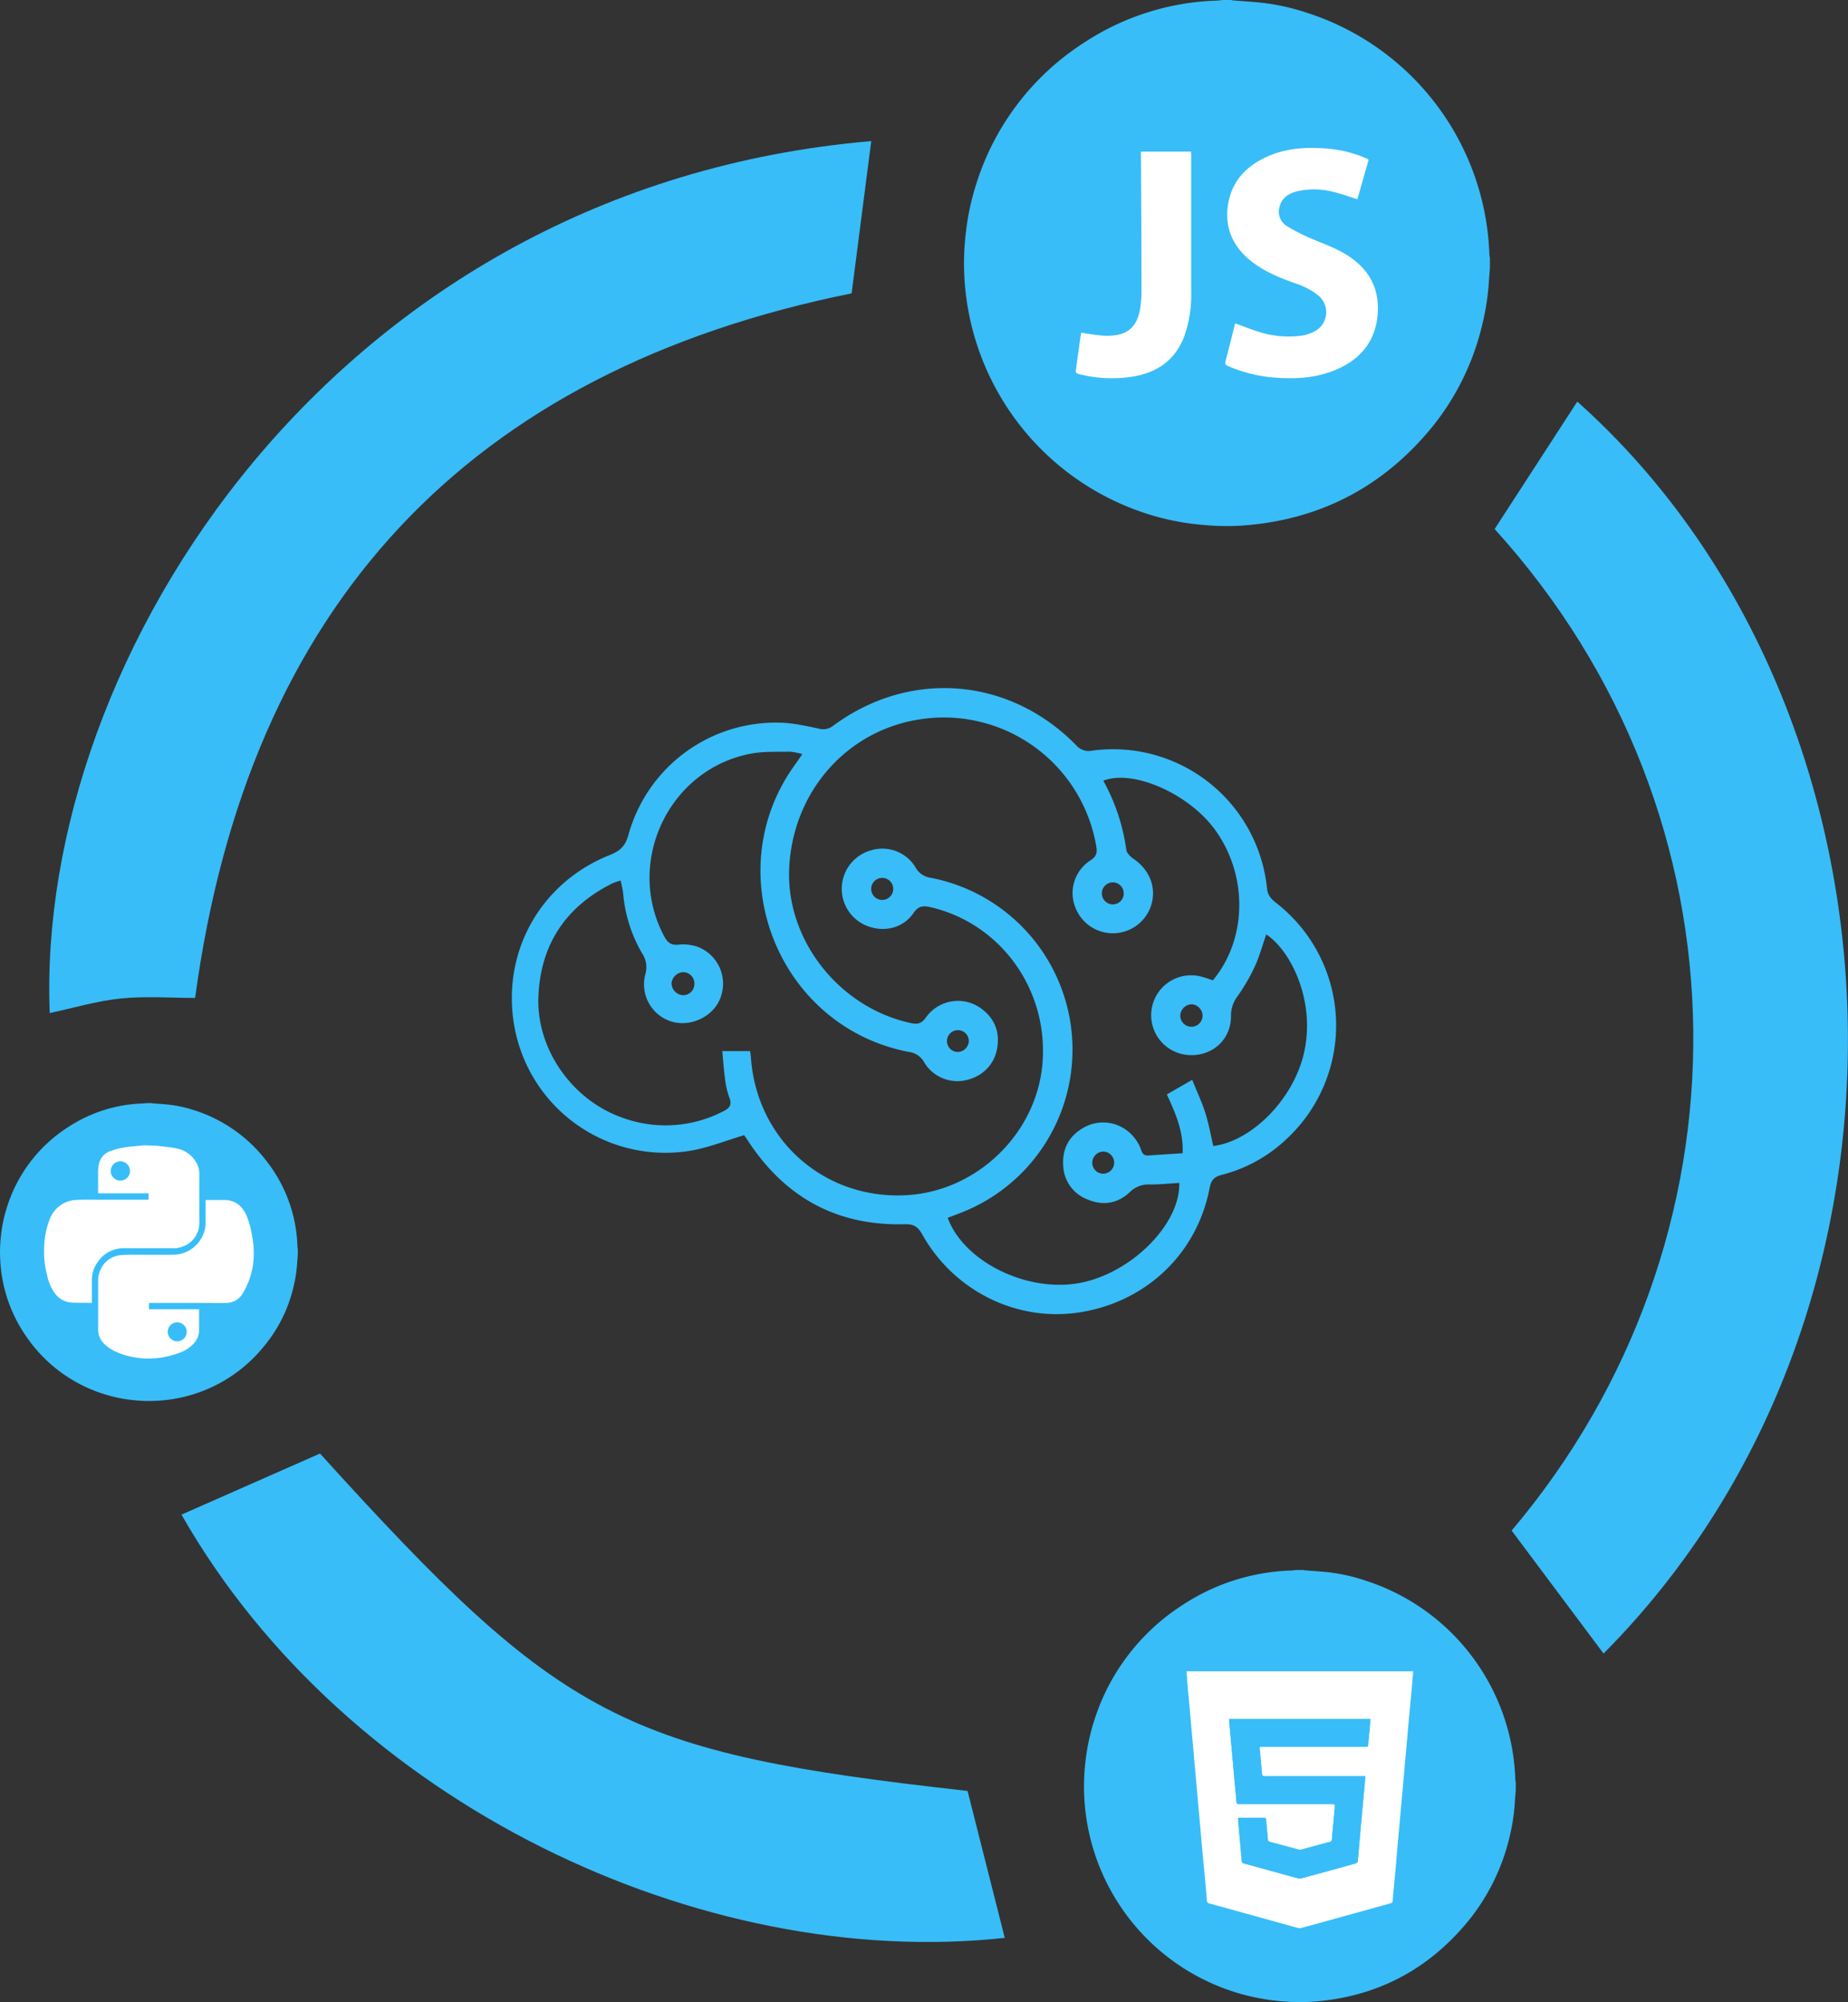 <svg xmlns="http://www.w3.org/2000/svg" viewBox="0 0 676.77 732.86"><rect x="0" y="0" width="676.77" height="732.86" fill="#333333" stroke="none"/><defs><style>.cls-1{fill:#38bdf8;}.cls-2{fill:#fff;}</style></defs><g id="Layer_2" data-name="Layer 2"><g id="Layer_1-2" data-name="Layer 1"><path class="cls-1" d="M272.51,415.52c-6.73,2-13,4.56-19.53,5.67a56.18,56.18,0,0,1-64.88-47.14c-3.95-26.39,10.23-51.15,35.26-61.1,3.69-1.47,5.64-3.24,6.76-7.27a56,56,0,0,1,55.71-41.15c4.7.12,9.41,1.2,14,2.17a5.91,5.91,0,0,0,5.35-1.09c28.09-20.7,64.44-17.78,88.92,7.16a6,6,0,0,0,5.85,2A56.67,56.67,0,0,1,464,325.15c.25,2.59,1.55,3.92,3.36,5.36A56.73,56.73,0,0,1,471,417.07a53.78,53.78,0,0,1-23.67,13c-2.72.69-3.81,2-4.33,4.71-4.57,23.94-23,41.59-47.27,45.54-23,3.75-46.3-7.58-58-28.5-1.61-2.88-3.2-3.8-6.46-3.71-24.9.66-43.91-9.91-57.43-30.67C273.3,416.6,272.73,415.83,272.51,415.52Zm74.55,30.25c5.95,16.14,29.23,27.5,48.48,23.82C414.33,466,432.31,448.1,431.86,433c-3.6.2-7.2.6-10.79.56a9.74,9.74,0,0,0-7.39,2.87c-4.46,4.19-9.91,5-15.58,2.55a13.74,13.74,0,0,1-8.73-12.34c-.39-6.14,2.13-10.89,7.54-13.91,7.54-4.21,16.78-1.05,20.51,6.93.67,1.44.71,3.45,3.11,3.29,4.13-.29,8.26-.54,12.57-.82.33-8.14-2.68-14.74-5.77-21.53l9.28-5.34c1.76,4.37,3.55,8.15,4.8,12.11s2,8.08,2.91,12.11c14.3-1.78,29.37-17.33,33.19-33.91,4.47-19.39-5-37.82-13.8-43.53-1.36,3.92-2.45,8-4.18,11.75a71.6,71.6,0,0,1-6.3,10.85,11.67,11.67,0,0,0-2.42,7.24c.06,8.84-7.14,15.07-16,14.27A14.61,14.61,0,1,1,440,357.5c1.45.37,2.85.9,4.18,1.33,12.56-15.09,12.88-38.24.93-54.9-9.52-13.29-30.1-22.47-41.06-18.16a72.58,72.58,0,0,1,8.43,25.33c.17,1.22,1.56,2.52,2.7,3.31,5.82,4,8.36,10.39,6.46,16.77a14.72,14.72,0,0,1-27.94.68,14.19,14.19,0,0,1,5.69-16.95c2.18-1.45,2.47-2.79,2.08-5.14a56.63,56.63,0,0,0-64-46.55c-27.28,3.87-47.36,26.66-48.47,55-1,26.11,18.43,50.61,44.52,56.25,2.49.54,3.94.23,5.55-2A14.36,14.36,0,0,1,359.12,369c5.15,3.69,7.19,8.78,6,15-1.13,6-5.66,10.3-11.9,11.5a14.17,14.17,0,0,1-14.75-6.62,7.35,7.35,0,0,0-5.48-3.81c-48-9.06-70.47-65.74-41.81-105.23.8-1.1,1.56-2.24,2.65-3.81a23.28,23.28,0,0,0-4.52-.89c-4.73.1-9.57-.15-14.18.7-30.18,5.6-46.36,39.76-31.89,66.88,1.18,2.22,2.44,3.35,5.2,3.07a16.44,16.44,0,0,1,7,.76A14.44,14.44,0,0,1,264,364.8c-2.3,7-10.66,11.29-18,9.15a14.25,14.25,0,0,1-9.7-17.21,9.07,9.07,0,0,0-1.14-7.77,52.24,52.24,0,0,1-6.94-21.81c-.14-1.57-.58-3.11-.92-4.86a29,29,0,0,0-2.94,1c-17.37,8.63-26.61,22.74-27.2,42-.57,18.79,12.29,37,30,43.53a45.94,45.94,0,0,0,37.82-2.11c2.23-1.11,3.13-2.35,2.13-4.93a30.63,30.63,0,0,1-1.6-6.93c-.47-3.36-.66-6.76-1-10.12h10.21c.12,1,.23,1.71.28,2.39,2.14,30.25,27,52.12,57.14,50.34,25.73-1.51,47.43-22.55,49.62-48.08,2.3-26.94-15.14-51.31-40.93-57.31-2.71-.64-4.42-.56-6.27,2.11-3.81,5.51-10.59,7.15-16.86,4.8a14.6,14.6,0,0,1,1.21-27.71,14.15,14.15,0,0,1,16.38,6.23,7.42,7.42,0,0,0,5.49,3.78A64.06,64.06,0,0,1,351.69,444ZM254.31,360a4.16,4.16,0,0,0-4.31-4.15,4.53,4.53,0,0,0-4.07,4.08,4.44,4.44,0,0,0,4.22,4.35A4.13,4.13,0,0,0,254.31,360ZM440.4,371.79a4.27,4.27,0,0,0-3.85-4.18,4.31,4.31,0,0,0-4.29,3.74,4.08,4.08,0,1,0,8.14.44Zm-36.32,57.82a4,4,0,0,0-.21-8.09,4.13,4.13,0,0,0-3.86,4.17A4,4,0,0,0,404.08,429.61Zm-81-100.2a4,4,0,0,0,0-8.07,4,4,0,1,0,0,8.07Zm88.44-2.51a4,4,0,0,0-4.08-3.92,4,4,0,0,0,.21,8.06A4,4,0,0,0,411.53,326.9Zm-56.72,54.17a4,4,0,1,0-4,4A4.19,4.19,0,0,0,354.81,381.07Z"/><path class="cls-1" d="M553.59,560.25c89.82-106.2,89.61-261-6.23-366.6L577.63,147c124.67,111.22,136,331.08,9.62,458.26Z"/><path class="cls-1" d="M319.07,51.65c-2.45,19-4.77,36.95-7.19,55.73-140.35,28.35-221,114.07-240.42,257.9-8.79,0-18.11-.72-27.25.21-8.74.88-17.31,3.48-26,5.33C13,240.9,122.66,68.44,319.07,51.65Z"/><path class="cls-1" d="M354.34,655.55c4.8,19,9.22,36.39,13.62,53.78-110.93,12.08-241.11-49-301.5-154.92l50.73-22.36C205.87,629.87,228.1,641.49,354.34,655.55Z"/><path class="cls-1" d="M447.77,0h3c.37.06.74.14,1.11.17,3.42.28,6.86.47,10.28.84a81.62,81.62,0,0,1,16.26,3.6,96.29,96.29,0,0,1,67,88.09c0,.65.15,1.29.22,1.94V98c-.14,1.83-.3,3.67-.41,5.51A88.13,88.13,0,0,1,543,118.08a93.56,93.56,0,0,1-20,40c-17.82,20.9-40.52,32.29-67.91,34.29a89.74,89.74,0,0,1-15.2-.3A91.41,91.41,0,0,1,423.16,189a96.39,96.39,0,0,1-69.94-86.72,93.75,93.75,0,0,1,.5-17.16,91.46,91.46,0,0,1,3.74-17.57,95.18,95.18,0,0,1,39.41-51.85A93.62,93.62,0,0,1,445.54.22C446.29.19,447,.08,447.77,0ZM396.12,43.62c.16,2,.3,3.85.47,5.71.29,3.27.59,6.54.88,9.81.28,3.09.55,6.17.82,9.26s.59,6.35.87,9.53.55,6.29.83,9.44.58,6.35.87,9.53.54,6.29.82,9.44.59,6.29.87,9.44.52,6.29.81,9.44c.41,4.51.84,9,1.25,13.54.38,4.12.78,8.23,1.09,12.34a1.25,1.25,0,0,0,1.11,1.32q20.83,5.75,41.67,11.52a2.85,2.85,0,0,0,1.45,0q7.59-2.06,15.18-4.17l26.65-7.37c.66-.18,1.05-.4,1.09-1.23.11-2.18.37-4.36.57-6.54.29-3.24.6-6.48.89-9.72.28-3.08.53-6.17.8-9.25l.9-9.91c.27-3,.53-6,.8-9.07.29-3.3.6-6.6.89-9.9.27-3,.53-6,.8-9.07.29-3.24.6-6.48.89-9.72.28-3.08.53-6.17.8-9.25.35-3.86.72-7.72,1.08-11.59q.45-5,.89-10c.11-1.17.17-2.34.26-3.56Z"/><path class="cls-1" d="M420.26,112.32h2.22c3.26,0,6.52,0,9.78,0,.77,0,1.14.11,1.21,1,.2,3.09.56,6.17.82,9.25a1,1,0,0,0,.88,1c4.5,1.19,9,2.43,13.49,3.61a2.81,2.81,0,0,0,1.38,0c4.41-1.17,8.81-2.38,13.22-3.56a1.17,1.17,0,0,0,1-1.18c.19-2.43.43-4.86.66-7.29l.69-7.66c0-.19,0-.38.05-.56.16-.84-.19-1.07-1-1.06q-14,0-27.94,0c-5.33,0-10.66,0-16,0-.79,0-1.11-.14-1.18-1.06-.28-3.87-.69-7.73-1-11.59-.28-3-.53-6.11-.8-9.16-.29-3.21-.6-6.42-.88-9.62-.25-2.8-.48-5.61-.72-8.48h66.28c-.1,1.41-.19,2.81-.32,4.2-.22,2.46-.49,4.91-.68,7.38-.11,1.4-.07,1.41-1.53,1.41H431.82c-1.53,0-1.47,0-1.31,1.52.32,3,.56,6,.83,9.06.08.87.1,1.76.25,2.61,0,.26.41.51.7.64a2.08,2.08,0,0,0,.83,0H480c-.13,1.66-.25,3.21-.38,4.75-.23,2.5-.47,5-.7,7.48q-.45,4.9-.89,9.81-.4,4.48-.8,9c-.26,3-.49,6-.81,9.07,0,.3-.56.69-.93.79-3.75,1.08-7.52,2.11-11.29,3.15-4.7,1.29-9.4,2.6-14.11,3.86a3.49,3.49,0,0,1-1.73,0c-8.44-2.3-16.87-4.65-25.31-7-.76-.21-1-.54-1.05-1.34-.3-3.86-.7-7.72-1-11.58C420.74,118,420.51,115.26,420.26,112.32Z"/><circle class="cls-1" cx="449.27" cy="98" r="80.07"/><path class="cls-2" d="M452.32,118.37c2.91,1,5.62,2.15,8.42,3a35.6,35.6,0,0,0,16.1,1.47,15,15,0,0,0,4.69-1.6,7.93,7.93,0,0,0,1.36-13,25.93,25.93,0,0,0-8.68-4.57c-5.21-1.87-10.33-3.91-14.85-7.2-7.19-5.24-10.95-12.11-9.69-21.17,1.22-8.7,6.48-14.35,14.22-17.89,6.54-3,13.5-3.58,20.59-3.13A45.86,45.86,0,0,1,500,57.81c.32.14.63.29.94.45.07,0,.12.13.26.3l-4.11,14.37c-2.81-.88-5.47-1.87-8.21-2.54a28.4,28.4,0,0,0-13.8-.38c-3,.75-5.52,2.25-6.41,5.43a6.2,6.2,0,0,0,2.7,7.37,65.93,65.93,0,0,0,9.34,4.72c4.36,1.85,8.83,3.41,12.84,6,7.72,4.94,11.62,11.92,11,21.12-.62,9.49-5.54,16.15-14.08,20.15-7.09,3.32-14.67,4-22.36,3.5a52.93,52.93,0,0,1-17.86-4.09c-1.75-.76-1.74-.78-1.26-2.68C450.14,127.15,451.23,122.78,452.32,118.37Z"/><path class="cls-2" d="M417.83,55.49h18.34c0,.51.07,1,.07,1.44q0,25.07,0,50.12a45,45,0,0,1-2.48,15.89c-3.29,8.8-9.89,13.44-18.92,14.91a48.57,48.57,0,0,1-19.06-.76c-1.91-.45-1.93-.47-1.67-2.37q.81-6,1.66-12c.05-.34.16-.67.21-.92,2.72.38,5.38.89,8.06,1.06a20,20,0,0,0,5.61-.38c5-1.1,7.11-4.79,7.87-9.43a40.74,40.74,0,0,0,.52-6.8c0-16.31-.13-32.62-.2-48.94Z"/><path class="cls-1" d="M53.65,403.77h1.7c.21,0,.42.08.63.1,1.94.16,3.89.26,5.82.48a46.06,46.06,0,0,1,9.21,2,53.83,53.83,0,0,1,26.73,18.81,53.24,53.24,0,0,1,11.19,31.07c0,.37.08.74.13,1.11v1.91c-.08,1-.17,2.08-.24,3.12a48.78,48.78,0,0,1-1.23,8.24A53,53,0,0,1,96.26,493.3,53.83,53.83,0,0,1,57.8,512.71a50.57,50.57,0,0,1-8.61-.17,51.77,51.77,0,0,1-9.48-1.77A54,54,0,0,1,9.83,489.51,53.52,53.52,0,0,1,.11,461.67,52.67,52.67,0,0,1,.39,452,51.26,51.26,0,0,1,2.51,442a53.88,53.88,0,0,1,22.32-29.36,52.9,52.9,0,0,1,27.56-8.74C52.81,403.88,53.23,403.82,53.65,403.77ZM24.4,428.48c.09,1.12.17,2.17.26,3.23l.51,5.55c.15,1.75.3,3.5.46,5.24s.33,3.6.49,5.4.31,3.57.47,5.35.33,3.59.49,5.39.31,3.57.47,5.35.33,3.56.49,5.34.3,3.57.46,5.35c.23,2.56.47,5.11.71,7.67.21,2.33.44,4.66.61,7a.71.71,0,0,0,.63.74l23.6,6.53a1.63,1.63,0,0,0,.82,0l8.6-2.36,15.09-4.18c.37-.1.59-.22.62-.69.06-1.24.2-2.47.32-3.71.16-1.83.34-3.67.5-5.5s.3-3.49.46-5.24.34-3.74.5-5.61c.16-1.71.3-3.42.46-5.13.16-1.87.34-3.74.5-5.61.16-1.71.3-3.43.45-5.14l.51-5.5.45-5.24c.2-2.19.41-4.37.61-6.56l.51-5.66c.06-.66.1-1.33.14-2Z"/><path class="cls-1" d="M38.07,467.37h6.79c.44,0,.65.06.69.59.11,1.75.31,3.49.46,5.24a.56.56,0,0,0,.5.56c2.55.68,5.09,1.37,7.64,2a1.58,1.58,0,0,0,.78,0l7.49-2a.67.67,0,0,0,.59-.67c.11-1.38.24-2.75.37-4.13l.39-4.34c0-.1,0-.21,0-.31.09-.48-.11-.6-.58-.6H38.35c-.45,0-.63-.07-.67-.59-.16-2.19-.39-4.38-.59-6.57-.16-1.73-.3-3.46-.45-5.18s-.34-3.64-.5-5.45c-.14-1.59-.27-3.18-.41-4.8H73.26c-.06.8-.11,1.58-.18,2.37-.12,1.4-.27,2.79-.39,4.18-.06.8,0,.8-.86.8H44.61c-.86,0-.82,0-.73.86.17,1.71.31,3.42.46,5.13,0,.5.06,1,.14,1.48,0,.15.24.29.4.36a1.21,1.21,0,0,0,.47,0H71.91c-.07.94-.13,1.81-.21,2.69-.13,1.41-.27,2.82-.4,4.23q-.26,2.78-.5,5.55l-.45,5.09c-.15,1.71-.28,3.42-.46,5.13,0,.17-.32.39-.53.45-2.12.61-4.26,1.19-6.39,1.78-2.66.73-5.32,1.47-8,2.19a2,2,0,0,1-1,0c-4.78-1.3-9.55-2.63-14.33-3.94a.69.69,0,0,1-.6-.76c-.17-2.19-.39-4.37-.59-6.56C38.34,470.61,38.21,469,38.07,467.37Z"/><circle class="cls-1" cx="54.5" cy="459.27" r="45.34"/><path class="cls-2" d="M56.66,419.36c.63.05,1.26.07,1.89.15,2.05.27,4.14.44,6.16.87A10.59,10.59,0,0,1,72.14,426a7.82,7.82,0,0,1,.85,3.67c0,5.91,0,11.81,0,17.72a9.07,9.07,0,0,1-4.66,8.26,9.85,9.85,0,0,1-5.07,1.24c-5.87,0-11.74,0-17.61,0a11.57,11.57,0,0,0-10,5.23,11.07,11.07,0,0,0-2,6.36q0,4,0,7.94v.47l-.21,0c-2.3,0-4.59,0-6.89-.08a8.32,8.32,0,0,1-6.66-3.68,16.38,16.38,0,0,1-2.49-5.75,34.58,34.58,0,0,1-1.23-10.9,30,30,0,0,1,2.07-10.27,10.88,10.88,0,0,1,10-7c2.7-.16,5.4-.07,8.1-.07H54.39v-2.34H36.58c-.65,0-.67,0-.66-.68,0-2.32,0-4.64,0-7a13.18,13.18,0,0,1,.41-3.42,6.39,6.39,0,0,1,4.24-4.42,28.78,28.78,0,0,1,6-1.43c1.9-.25,3.81-.38,5.71-.57a1.19,1.19,0,0,0,.26-.05ZM44,432.15a3.53,3.53,0,1,0-3.45-3.52A3.5,3.5,0,0,0,44,432.15Z"/><path class="cls-2" d="M75.3,439.25l.42,0H82a8.29,8.29,0,0,1,5.27,1.63,10.6,10.6,0,0,1,3.12,4.33,33.57,33.57,0,0,1,1.89,6.95,33.17,33.17,0,0,1,.63,8,28,28,0,0,1-4.1,13.41,7,7,0,0,1-6,3.36c-2.31.1-4.62,0-6.92,0H54.55v2.32H72.91v.47c0,2.32,0,4.64,0,7a7.16,7.16,0,0,1-1.83,4.9A12.19,12.19,0,0,1,66.18,495a32.63,32.63,0,0,1-9,2.15,29.54,29.54,0,0,1-14.42-2.22,15,15,0,0,1-4.63-3.07,7.18,7.18,0,0,1-2.19-5.48q0-8.74,0-17.49a9.34,9.34,0,0,1,1.1-4.61,8.89,8.89,0,0,1,7.07-4.84,46.09,46.09,0,0,1,5.39-.15c4.69,0,9.38.05,14.07,0a12,12,0,0,0,11.58-9.95,12.7,12.7,0,0,0,.14-1.85c0-2.57,0-5.15,0-7.72ZM61.44,487.52a3.47,3.47,0,1,0,3.5-3.48A3.44,3.44,0,0,0,61.44,487.52Z"/><path class="cls-1" d="M474.74,574.68h2.47a9.07,9.07,0,0,0,.91.14c2.81.23,5.63.38,8.44.69a67.14,67.14,0,0,1,13.36,3,79.12,79.12,0,0,1,55,72.36c0,.53.11,1.06.18,1.59v2.79c-.12,1.5-.25,3-.34,4.52A71.85,71.85,0,0,1,553,671.66a76.7,76.7,0,0,1-16.44,32.87c-14.64,17.16-33.28,26.53-55.78,28.17a80.45,80.45,0,0,1-26.24-2.82,78.92,78.92,0,0,1-57-85.32,76.28,76.28,0,0,1,3.07-14.43,78.21,78.21,0,0,1,32.38-42.59,76.86,76.86,0,0,1,40-12.68C473.52,574.84,474.13,574.74,474.74,574.68Zm-42.43,35.83c.13,1.62.25,3.16.38,4.69.24,2.68.49,5.37.73,8.06.23,2.53.45,5.06.68,7.6s.48,5.22.71,7.82.45,5.18.68,7.76.48,5.22.71,7.83.44,5.17.68,7.75.48,5.17.71,7.75.43,5.18.67,7.76c.33,3.71.69,7.42,1,11.13.3,3.37.63,6.75.89,10.13a1,1,0,0,0,.91,1.08l34.22,9.47a2.44,2.44,0,0,0,1.2,0c4.16-1.12,8.31-2.27,12.47-3.42q10.93-3,21.89-6.06c.54-.15.86-.33.89-1,.09-1.79.3-3.58.47-5.37.24-2.66.49-5.32.73-8s.44-5.07.66-7.6q.36-4.08.74-8.14c.22-2.48.43-5,.65-7.45.24-2.71.5-5.42.74-8.13.22-2.49.43-5,.65-7.45.24-2.66.5-5.32.73-8s.43-5.07.66-7.6c.29-3.18.59-6.35.88-9.52.25-2.74.5-5.47.74-8.21.09-1,.14-1.92.21-2.92Z"/><path class="cls-1" d="M452.14,666.93H454c2.68,0,5.35,0,8,0,.64,0,.94.09,1,.86.17,2.54.46,5.07.68,7.6a.81.81,0,0,0,.72.82c3.7,1,7.39,2,11.09,3a2.4,2.4,0,0,0,1.13,0c3.62-1,7.23-2,10.85-2.93a1,1,0,0,0,.86-1c.16-2,.36-4,.54-6l.57-6.29c0-.16,0-.31,0-.46.13-.69-.16-.88-.83-.87-7.65,0-15.3,0-22.95,0-4.38,0-8.76,0-13.14,0-.65,0-.91-.11-1-.87-.23-3.17-.56-6.34-.85-9.52-.23-2.5-.44-5-.66-7.52s-.49-5.27-.72-7.91c-.21-2.3-.4-4.6-.6-7h54.45c-.09,1.16-.16,2.31-.27,3.45-.18,2-.4,4-.56,6.06-.09,1.16-.05,1.16-1.25,1.16H461.63c-1.25,0-1.2,0-1.07,1.25.26,2.48.46,5,.68,7.44.06.72.08,1.44.2,2.15,0,.21.35.42.58.52a1.71,1.71,0,0,0,.68,0h38.53c-.11,1.36-.2,2.63-.31,3.9-.19,2-.39,4.1-.57,6.14-.25,2.69-.5,5.37-.74,8.06-.22,2.46-.44,4.91-.65,7.37s-.4,5-.67,7.45c0,.25-.46.56-.76.65-3.08.88-6.18,1.73-9.28,2.58-3.86,1.07-7.72,2.14-11.59,3.17a2.85,2.85,0,0,1-1.42,0l-20.79-5.72c-.62-.17-.81-.44-.86-1.1-.24-3.17-.57-6.34-.85-9.52C452.53,671.63,452.35,669.35,452.14,666.93Z"/><circle class="cls-1" cx="475.97" cy="655.18" r="65.77"/><path class="cls-2" d="M434.51,611.76h83c-.07,1-.12,1.86-.2,2.77q-.34,3.91-.7,7.81c-.28,3-.57,6-.84,9-.22,2.41-.41,4.82-.63,7.23s-.46,5.06-.69,7.59c-.21,2.36-.41,4.72-.62,7.08-.23,2.57-.47,5.15-.7,7.73l-.63,7.08c-.23,2.58-.47,5.15-.7,7.73-.21,2.41-.41,4.82-.62,7.23s-.47,5.06-.7,7.59c-.16,1.7-.35,3.4-.44,5.1,0,.65-.34.82-.85,1l-20.81,5.76c-3.95,1.09-7.9,2.19-11.86,3.26a2.28,2.28,0,0,1-1.13,0l-32.53-9a1,1,0,0,1-.87-1c-.24-3.21-.55-6.42-.85-9.63-.32-3.52-.66-7-1-10.57-.22-2.46-.41-4.92-.63-7.38s-.46-4.91-.68-7.36-.42-4.92-.64-7.38-.46-5-.68-7.44-.42-4.91-.64-7.37-.46-5-.68-7.44-.42-4.82-.64-7.23-.47-5.1-.69-7.66C434.75,614.76,434.64,613.3,434.51,611.76Zm18.85,53.63c.2,2.3.38,4.47.57,6.63.27,3,.58,6,.81,9.05.05.62.23.88.82,1,6.59,1.8,13.17,3.64,19.76,5.43a2.69,2.69,0,0,0,1.35,0c3.68-1,7.35-2,11-3,2.94-.81,5.89-1.62,8.82-2.46.29-.08.7-.38.72-.62.25-2.35.43-4.72.64-7.08s.41-4.67.62-7q.35-3.84.7-7.66c.17-2,.36-3.89.54-5.84.11-1.2.19-2.41.3-3.71H463.4a1.76,1.76,0,0,1-.65,0c-.22-.1-.51-.3-.55-.5-.11-.67-.13-1.36-.19-2-.21-2.36-.4-4.72-.64-7.08-.13-1.19-.18-1.19,1-1.19h37.53c1.14,0,1.11,0,1.19-1.1.16-1.92.37-3.84.54-5.76.09-1.09.16-2.17.25-3.27H450.13c.19,2.24.37,4.43.57,6.61.22,2.51.46,5,.68,7.52s.42,4.77.63,7.15c.28,3,.6,6,.82,9,.05.71.29.83.92.82,4.16,0,8.32,0,12.48,0,7.27,0,14.54,0,21.81,0,.65,0,.92.17.8.83,0,.14,0,.29,0,.43l-.54,6c-.18,1.89-.36,3.79-.51,5.69a.93.93,0,0,1-.82.92c-3.44.92-6.87,1.87-10.32,2.78a2.16,2.16,0,0,1-1.07,0c-3.52-.92-7-1.88-10.54-2.81a.77.77,0,0,1-.69-.78c-.2-2.41-.48-4.81-.64-7.22-.05-.73-.34-.82-.94-.82-2.55,0-5.09,0-7.64,0Z"/><path class="cls-1" d="M453.36,665.39h1.73c2.55,0,5.09,0,7.64,0,.6,0,.89.09.94.82.16,2.41.44,4.81.64,7.22a.77.77,0,0,0,.69.78c3.51.93,7,1.89,10.54,2.81a2.16,2.16,0,0,0,1.07,0c3.45-.91,6.88-1.86,10.32-2.78a.93.93,0,0,0,.82-.92c.15-1.9.33-3.8.51-5.69l.54-6c0-.14,0-.29,0-.43.12-.66-.15-.83-.8-.83-7.27,0-14.54,0-21.81,0-4.16,0-8.32,0-12.48,0-.63,0-.87-.11-.92-.82-.22-3-.54-6-.82-9-.21-2.38-.41-4.77-.63-7.15s-.46-5-.68-7.52c-.2-2.18-.38-4.37-.57-6.61h51.76c-.09,1.1-.16,2.18-.25,3.27-.17,1.92-.38,3.84-.54,5.76-.08,1.1-.05,1.1-1.19,1.1H462.38c-1.19,0-1.14,0-1,1.19.24,2.36.43,4.72.64,7.08.06.68.08,1.37.19,2,0,.2.33.4.55.5a1.76,1.76,0,0,0,.65,0H500c-.11,1.3-.19,2.51-.3,3.71-.18,2-.37,3.89-.54,5.84q-.36,3.82-.7,7.66c-.21,2.33-.42,4.67-.62,7s-.39,4.73-.64,7.08c0,.24-.43.54-.72.62-2.93.84-5.88,1.65-8.82,2.46-3.67,1-7.34,2-11,3a2.69,2.69,0,0,1-1.35,0c-6.59-1.79-13.17-3.63-19.76-5.43-.59-.16-.77-.42-.82-1-.23-3-.54-6-.81-9.05C453.74,669.86,453.56,667.69,453.36,665.39Z"/></g></g></svg>